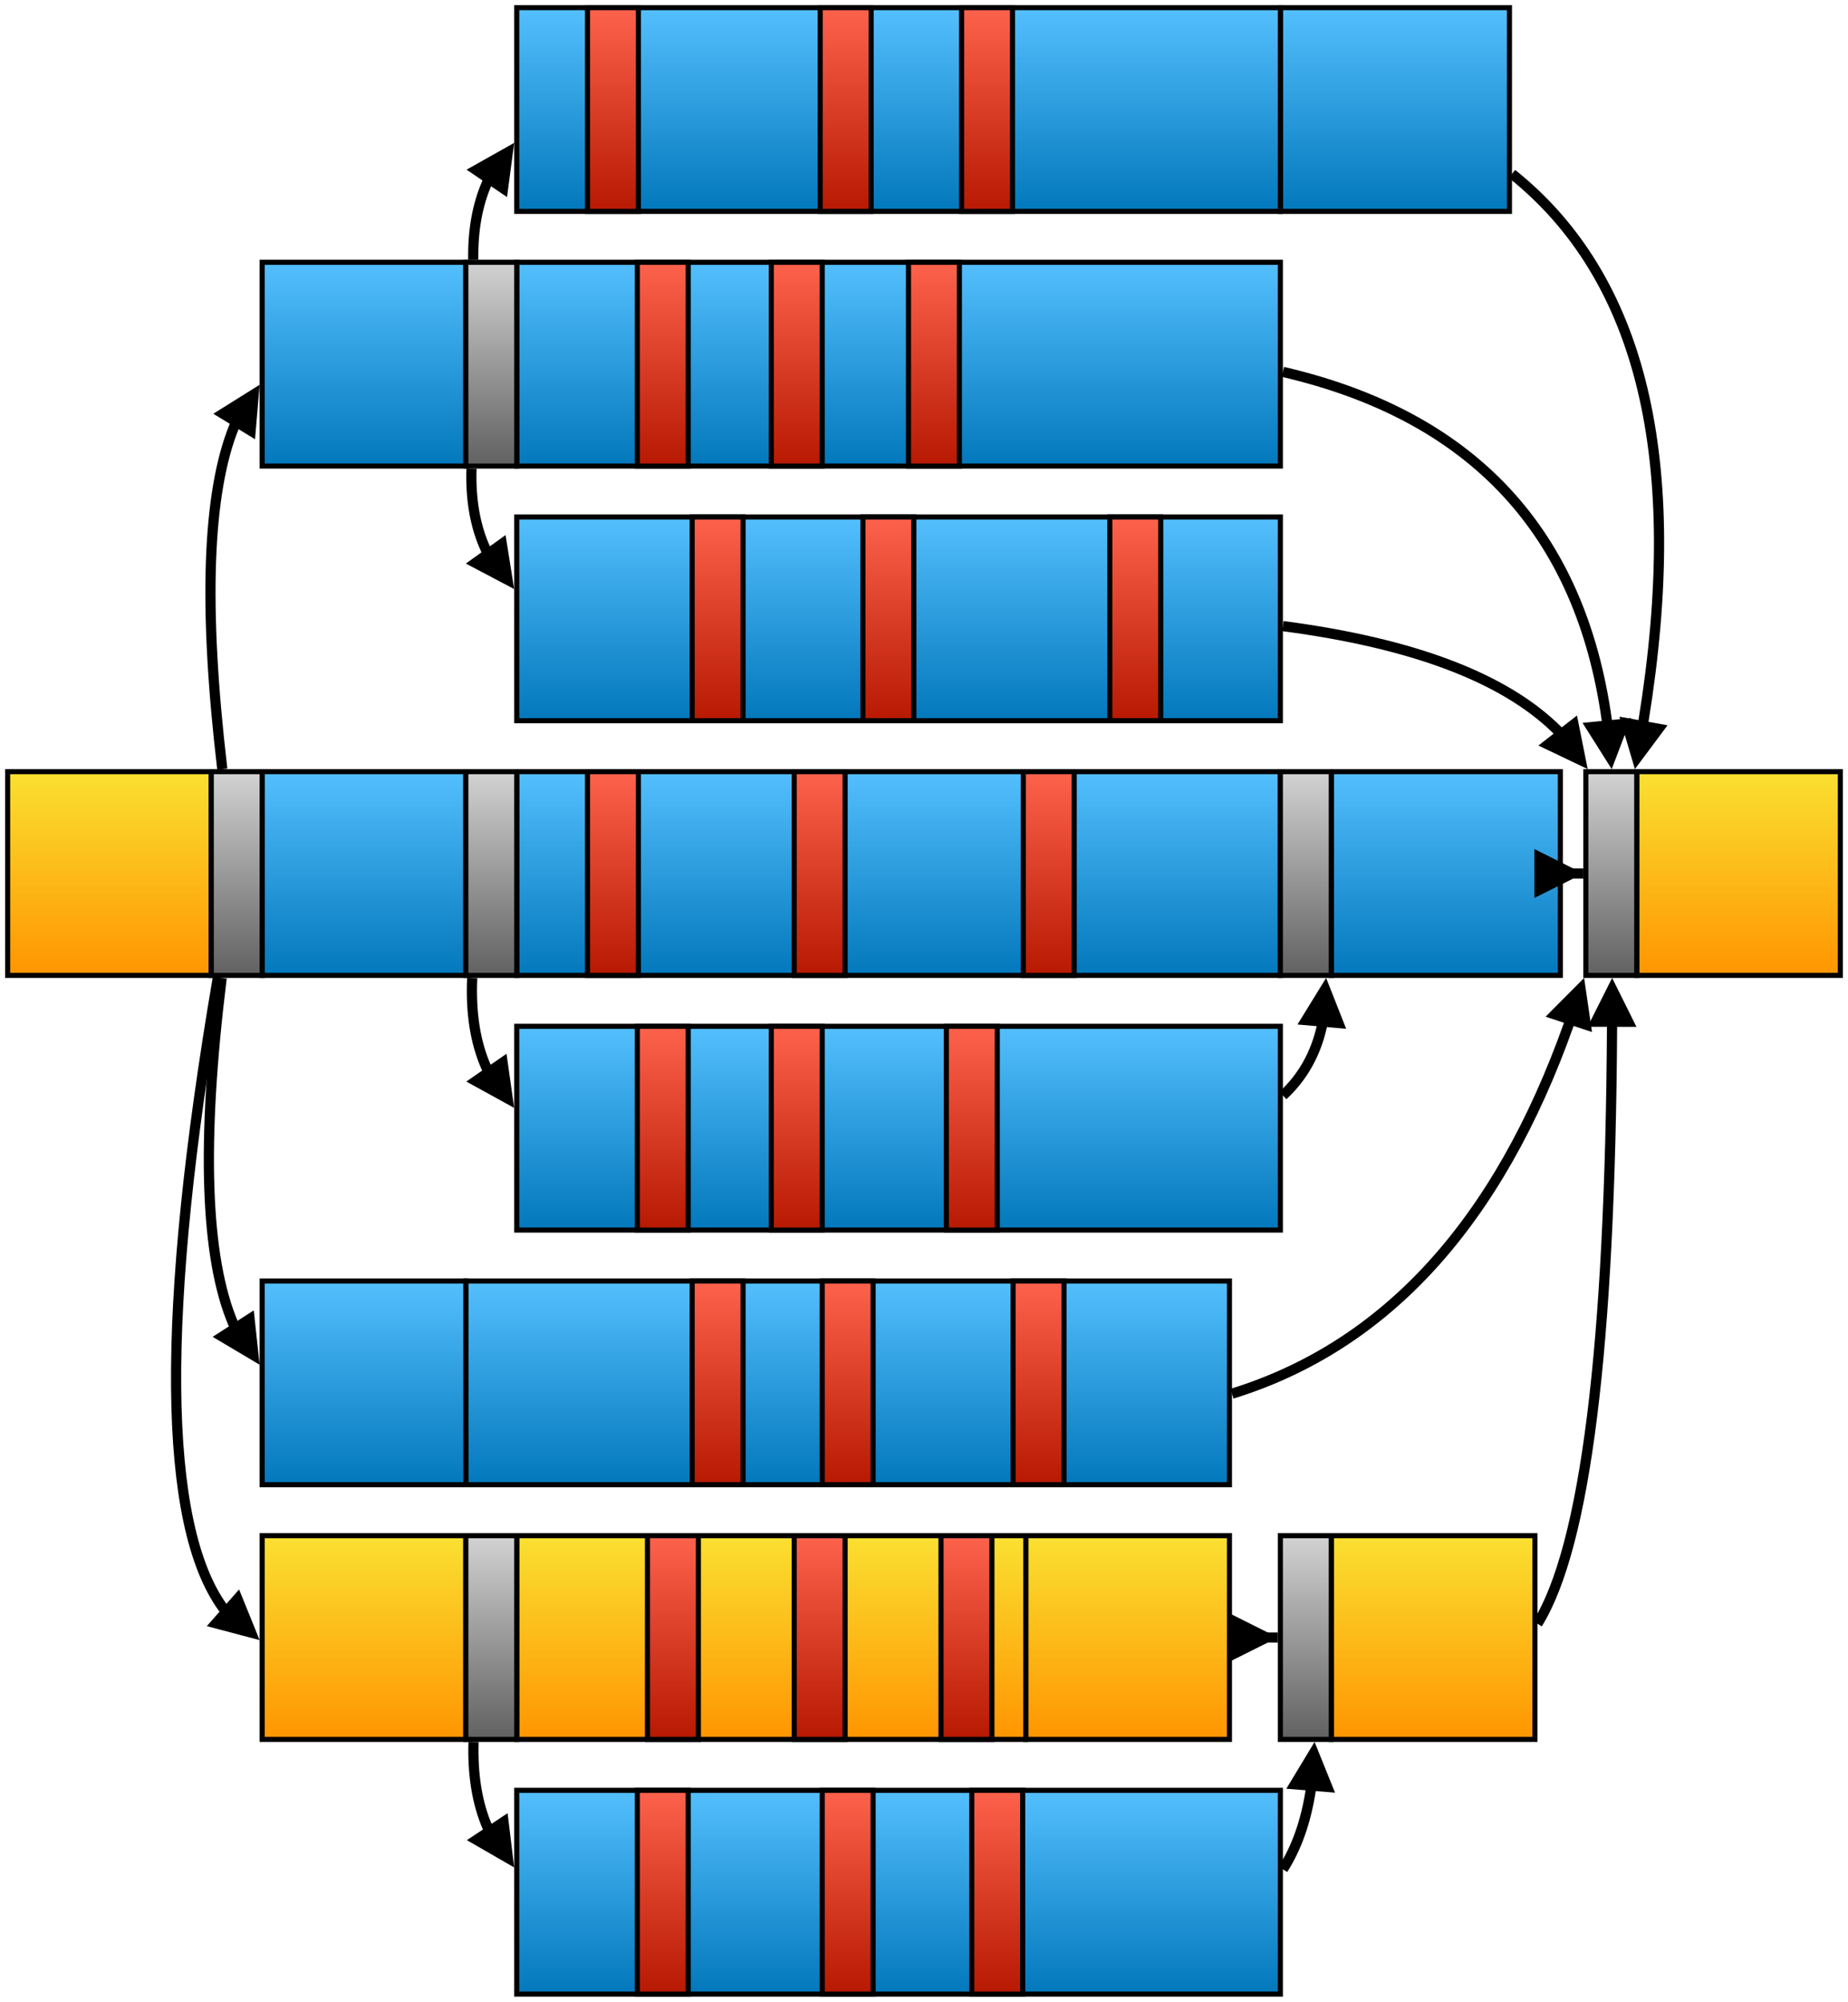 <svg width="100%" height="100%" viewBox="0 0 363 393" version="1.1" xmlns="http://www.w3.org/2000/svg" xmlns:xlink="http://www.w3.org/1999/xlink" xml:space="preserve" xmlns:serif="http://www.serif.com/" style="fill-rule:evenodd;clip-rule:evenodd;">
    <g transform="matrix(1,0,0,1,-98.5,-48.5)">
        <clipPath id="5_clip1">
            <rect x="98.5" y="198.5" width="43" height="43" clip-rule="nonzero"/>
        </clipPath>
        <g clip-path="url(#5_clip1)">
            <g transform="matrix(0.42,0,0,-0.42,99,220)">
                <clipPath id="5_clip2">
                    <rect x="2.381" y="-47.619" width="95.238" height="95.238" clip-rule="nonzero"/>
                </clipPath>
                <g clip-path="url(#5_clip2)">
                    <rect x="-1.19" y="-51.19" width="102.381" height="102.381" style="fill:url(#5_Linear3);"/>
                </g>
            </g>
            <g transform="matrix(1,0,0,-1,100,240)">
                <rect x="0" y="0" width="40" height="40" style="fill:none;stroke:black;stroke-width:1px;"/>
            </g>
        </g>
    </g>
    <g transform="matrix(1,0,0,1,-98.5,-48.5)">
        <clipPath id="5_clip4">
            <rect x="131.087" y="239.332" width="19.862" height="133.068" clip-rule="nonzero"/>
        </clipPath>
        <g clip-path="url(#5_clip4)">
            <g>
                <clipPath id="5_clip5">
                    <rect x="137.525" y="239.377" width="13.683" height="78.77" clip-rule="nonzero"/>
                </clipPath>
                <g clip-path="url(#5_clip5)">
                    <g transform="matrix(1,0,0,-1,139.526,309.208)">
                        <path d="M2.517,68.708C-1.473,36.407 -0.719,13.785 4.78,0.843L5.321,0" style="fill:none;stroke:black;stroke-width:2px;"/>
                    </g>
                    <g transform="matrix(1,0,0,1,0,-145.789)">
                        <path d="M140.27,456.752L149.5,462.23L148.344,451.559L140.27,456.752Z" style="fill-rule:nonzero;"/>
                    </g>
                </g>
            </g>
            <g transform="matrix(1,0,0,-1,133.09,364.824)">
                <path d="M8.191,124.324C-3.058,58.398 -2.721,17.177 9.204,0.661L9.954,0" style="fill:none;stroke:black;stroke-width:2px;"/>
            </g>
            <g transform="matrix(1,0,0,1,0,-36.934)">
                <path d="M139.122,404.7L149.5,407.44L145.465,397.494L139.122,404.7Z" style="fill-rule:nonzero;"/>
            </g>
        </g>
    </g>
    <g transform="matrix(1,0,0,1,-98.5,-48.5)">
        <clipPath id="5_clip6">
            <rect x="137.837" y="122.358" width="13.393" height="78.259" clip-rule="nonzero"/>
        </clipPath>
        <g clip-path="url(#5_clip6)">
            <g transform="matrix(1,0,0,-1,139.839,206.84)">
                <path d="M2.327,7.34C-1.419,39.165 -0.642,61.586 4.658,74.604L5.18,75.459" style="fill:none;stroke:black;stroke-width:2px;"/>
            </g>
            <g transform="matrix(1,0,0,1,0,-509.223)">
                <path d="M148.594,643.959L149.5,633.264L140.401,638.956L148.594,643.959Z" style="fill-rule:nonzero;"/>
            </g>
        </g>
    </g>
    <g transform="matrix(1,0,0,1,-98.5,-48.5)">
        <clipPath id="5_clip7">
            <rect x="358.5" y="348.5" width="43" height="43" clip-rule="nonzero"/>
        </clipPath>
        <g clip-path="url(#5_clip7)">
            <g transform="matrix(0.42,0,0,-0.42,359,370)">
                <clipPath id="5_clip8">
                    <rect x="2.381" y="-47.619" width="95.238" height="95.238" clip-rule="nonzero"/>
                </clipPath>
                <g clip-path="url(#5_clip8)">
                    <rect x="-1.19" y="-51.19" width="102.381" height="102.381" style="fill:url(#5_Linear9);"/>
                </g>
            </g>
            <g transform="matrix(1,0,0,-1,360,390)">
                <rect x="0" y="0" width="40" height="40" style="fill:none;stroke:black;stroke-width:1px;"/>
            </g>
        </g>
    </g>
    <g transform="matrix(1,0,0,1,-98.5,-48.5)">
        <clipPath id="5_clip10">
            <rect x="298.5" y="348.5" width="43" height="43" clip-rule="nonzero"/>
        </clipPath>
        <g clip-path="url(#5_clip10)">
            <g transform="matrix(0.42,0,0,-0.42,299,370)">
                <clipPath id="5_clip11">
                    <rect x="2.381" y="-47.619" width="95.238" height="95.238" clip-rule="nonzero"/>
                </clipPath>
                <g clip-path="url(#5_clip11)">
                    <rect x="-1.19" y="-51.19" width="102.381" height="102.381" style="fill:url(#5_Linear12);"/>
                </g>
            </g>
            <g transform="matrix(1,0,0,-1,300,390)">
                <rect x="0" y="0" width="40" height="40" style="fill:none;stroke:black;stroke-width:1px;"/>
            </g>
        </g>
    </g>
    <g transform="matrix(1,0,0,1,-98.5,-48.5)">
        <clipPath id="5_clip13">
            <rect x="358.5" y="198.5" width="48" height="43" clip-rule="nonzero"/>
        </clipPath>
        <g clip-path="url(#5_clip13)">
            <g transform="matrix(0.47,0,0,-0.42,359,220)">
                <clipPath id="5_clip14">
                    <rect x="2.128" y="-47.619" width="95.745" height="95.238" clip-rule="nonzero"/>
                </clipPath>
                <g clip-path="url(#5_clip14)">
                    <rect x="-1.064" y="-51.19" width="102.128" height="102.381" style="fill:url(#5_Linear15);"/>
                </g>
            </g>
            <g transform="matrix(1,0,0,-1,360,240)">
                <rect x="0" y="0" width="45" height="40" style="fill:none;stroke:black;stroke-width:1px;"/>
            </g>
        </g>
    </g>
    <g transform="matrix(1,0,0,1,-98.5,-48.5)">
        <clipPath id="5_clip16">
            <rect x="348.5" y="48.5" width="48" height="43" clip-rule="nonzero"/>
        </clipPath>
        <g clip-path="url(#5_clip16)">
            <g transform="matrix(0.47,0,0,-0.42,349,70)">
                <clipPath id="5_clip17">
                    <rect x="2.128" y="-47.619" width="95.745" height="95.238" clip-rule="nonzero"/>
                </clipPath>
                <g clip-path="url(#5_clip17)">
                    <rect x="-1.064" y="-51.19" width="102.128" height="102.381" style="fill:url(#5_Linear18);"/>
                </g>
            </g>
            <g transform="matrix(1,0,0,-1,350,90)">
                <rect x="0" y="0" width="45" height="40" style="fill:none;stroke:black;stroke-width:1px;"/>
            </g>
        </g>
    </g>
    <g transform="matrix(1,0,0,1,-98.5,-48.5)">
        <clipPath id="5_clip19">
            <rect x="198.5" y="398.5" width="153" height="43" clip-rule="nonzero"/>
        </clipPath>
        <g clip-path="url(#5_clip19)">
            <g transform="matrix(1.52,0,0,-0.42,199,420)">
                <clipPath id="5_clip20">
                    <rect x="0.658" y="-47.619" width="98.684" height="95.238" clip-rule="nonzero"/>
                </clipPath>
                <g clip-path="url(#5_clip20)">
                    <rect x="-0.329" y="-51.19" width="100.658" height="102.381" style="fill:url(#5_Linear21);"/>
                </g>
            </g>
            <g transform="matrix(1,0,0,-1,200,440)">
                <rect x="0" y="0" width="150" height="40" style="fill:none;stroke:black;stroke-width:1px;"/>
            </g>
        </g>
    </g>
    <g transform="matrix(1,0,0,1,-98.5,-48.5)">
        <clipPath id="5_clip22">
            <rect x="198.5" y="348.5" width="103" height="43" clip-rule="nonzero"/>
        </clipPath>
        <g clip-path="url(#5_clip22)">
            <g transform="matrix(1.02,0,0,-0.42,199,370)">
                <clipPath id="5_clip23">
                    <rect x="0.98" y="-47.619" width="98.039" height="95.238" clip-rule="nonzero"/>
                </clipPath>
                <g clip-path="url(#5_clip23)">
                    <rect x="-0.49" y="-51.19" width="100.98" height="102.381" style="fill:url(#5_Linear24);"/>
                </g>
            </g>
            <g transform="matrix(1,0,0,-1,200,390)">
                <rect x="0" y="0" width="100" height="40" style="fill:none;stroke:black;stroke-width:1px;"/>
            </g>
        </g>
    </g>
    <g transform="matrix(1,0,0,1,-98.5,-48.5)">
        <clipPath id="5_clip25">
            <rect x="188.5" y="298.5" width="153" height="43" clip-rule="nonzero"/>
        </clipPath>
        <g clip-path="url(#5_clip25)">
            <g transform="matrix(1.52,0,0,-0.42,189,320)">
                <clipPath id="5_clip26">
                    <rect x="0.658" y="-47.619" width="98.684" height="95.238" clip-rule="nonzero"/>
                </clipPath>
                <g clip-path="url(#5_clip26)">
                    <rect x="-0.329" y="-51.19" width="100.658" height="102.381" style="fill:url(#5_Linear27);"/>
                </g>
            </g>
            <g transform="matrix(1,0,0,-1,190,340)">
                <rect x="0" y="0" width="150" height="40" style="fill:none;stroke:black;stroke-width:1px;"/>
            </g>
        </g>
    </g>
    <g transform="matrix(1,0,0,1,-98.5,-48.5)">
        <clipPath id="5_clip28">
            <rect x="198.5" y="248.5" width="153" height="43" clip-rule="nonzero"/>
        </clipPath>
        <g clip-path="url(#5_clip28)">
            <g transform="matrix(1.52,0,0,-0.42,199,270)">
                <clipPath id="5_clip29">
                    <rect x="0.658" y="-47.619" width="98.684" height="95.238" clip-rule="nonzero"/>
                </clipPath>
                <g clip-path="url(#5_clip29)">
                    <rect x="-0.329" y="-51.19" width="100.658" height="102.381" style="fill:url(#5_Linear30);"/>
                </g>
            </g>
            <g transform="matrix(1,0,0,-1,200,290)">
                <rect x="0" y="0" width="150" height="40" style="fill:none;stroke:black;stroke-width:1px;"/>
            </g>
        </g>
    </g>
    <g transform="matrix(1,0,0,1,-98.5,-48.5)">
        <clipPath id="5_clip31">
            <rect x="198.5" y="198.5" width="153" height="43" clip-rule="nonzero"/>
        </clipPath>
        <g clip-path="url(#5_clip31)">
            <g transform="matrix(1.52,0,0,-0.42,199,220)">
                <clipPath id="5_clip32">
                    <rect x="0.658" y="-47.619" width="98.684" height="95.238" clip-rule="nonzero"/>
                </clipPath>
                <g clip-path="url(#5_clip32)">
                    <rect x="-0.329" y="-51.19" width="100.658" height="102.381" style="fill:url(#5_Linear33);"/>
                </g>
            </g>
            <g transform="matrix(1,0,0,-1,200,240)">
                <rect x="0" y="0" width="150" height="40" style="fill:none;stroke:black;stroke-width:1px;"/>
            </g>
        </g>
    </g>
    <g transform="matrix(1,0,0,1,-98.5,-48.5)">
        <clipPath id="5_clip34">
            <rect x="198.5" y="148.5" width="153" height="43" clip-rule="nonzero"/>
        </clipPath>
        <g clip-path="url(#5_clip34)">
            <g transform="matrix(1.52,0,0,-0.42,199,170)">
                <clipPath id="5_clip35">
                    <rect x="0.658" y="-47.619" width="98.684" height="95.238" clip-rule="nonzero"/>
                </clipPath>
                <g clip-path="url(#5_clip35)">
                    <rect x="-0.329" y="-51.19" width="100.658" height="102.381" style="fill:url(#5_Linear36);"/>
                </g>
            </g>
            <g transform="matrix(1,0,0,-1,200,190)">
                <rect x="0" y="0" width="150" height="40" style="fill:none;stroke:black;stroke-width:1px;"/>
            </g>
        </g>
    </g>
    <g transform="matrix(1,0,0,1,-98.5,-48.5)">
        <clipPath id="5_clip37">
            <rect x="198.5" y="98.5" width="153" height="43" clip-rule="nonzero"/>
        </clipPath>
        <g clip-path="url(#5_clip37)">
            <g transform="matrix(1.52,0,0,-0.42,199,120)">
                <clipPath id="5_clip38">
                    <rect x="0.658" y="-47.619" width="98.684" height="95.238" clip-rule="nonzero"/>
                </clipPath>
                <g clip-path="url(#5_clip38)">
                    <rect x="-0.329" y="-51.19" width="100.658" height="102.381" style="fill:url(#5_Linear39);"/>
                </g>
            </g>
            <g transform="matrix(1,0,0,-1,200,140)">
                <rect x="0" y="0" width="150" height="40" style="fill:none;stroke:black;stroke-width:1px;"/>
            </g>
        </g>
    </g>
    <g transform="matrix(1,0,0,1,-98.5,-48.5)">
        <clipPath id="5_clip40">
            <rect x="198.5" y="48.5" width="153" height="43" clip-rule="nonzero"/>
        </clipPath>
        <g clip-path="url(#5_clip40)">
            <g transform="matrix(1.52,0,0,-0.42,199,70)">
                <clipPath id="5_clip41">
                    <rect x="0.658" y="-47.619" width="98.684" height="95.238" clip-rule="nonzero"/>
                </clipPath>
                <g clip-path="url(#5_clip41)">
                    <rect x="-0.329" y="-51.19" width="100.658" height="102.381" style="fill:url(#5_Linear42);"/>
                </g>
            </g>
            <g transform="matrix(1,0,0,-1,200,90)">
                <rect x="0" y="0" width="150" height="40" style="fill:none;stroke:black;stroke-width:1px;"/>
            </g>
        </g>
    </g>
    <g transform="matrix(1,0,0,1,-98.5,-48.5)">
        <clipPath id="5_clip43">
            <rect x="148.5" y="348.5" width="43" height="43" clip-rule="nonzero"/>
        </clipPath>
        <g clip-path="url(#5_clip43)">
            <g transform="matrix(0.42,0,0,-0.42,149,370)">
                <clipPath id="5_clip44">
                    <rect x="2.381" y="-47.619" width="95.238" height="95.238" clip-rule="nonzero"/>
                </clipPath>
                <g clip-path="url(#5_clip44)">
                    <rect x="-1.19" y="-51.19" width="102.381" height="102.381" style="fill:url(#5_Linear45);"/>
                </g>
            </g>
            <g transform="matrix(1,0,0,-1,150,390)">
                <rect x="0" y="0" width="40" height="40" style="fill:none;stroke:black;stroke-width:1px;"/>
            </g>
        </g>
    </g>
    <g transform="matrix(1,0,0,1,-98.5,-48.5)">
        <clipPath id="5_clip46">
            <rect x="148.5" y="298.5" width="43" height="43" clip-rule="nonzero"/>
        </clipPath>
        <g clip-path="url(#5_clip46)">
            <g transform="matrix(0.42,0,0,-0.42,149,320)">
                <clipPath id="5_clip47">
                    <rect x="2.381" y="-47.619" width="95.238" height="95.238" clip-rule="nonzero"/>
                </clipPath>
                <g clip-path="url(#5_clip47)">
                    <rect x="-1.19" y="-51.19" width="102.381" height="102.381" style="fill:url(#5_Linear48);"/>
                </g>
            </g>
            <g transform="matrix(1,0,0,-1,150,340)">
                <rect x="0" y="0" width="40" height="40" style="fill:none;stroke:black;stroke-width:1px;"/>
            </g>
        </g>
    </g>
    <g transform="matrix(1,0,0,1,-98.5,-48.5)">
        <clipPath id="5_clip49">
            <rect x="148.5" y="198.5" width="43" height="43" clip-rule="nonzero"/>
        </clipPath>
        <g clip-path="url(#5_clip49)">
            <g transform="matrix(0.42,0,0,-0.42,149,220)">
                <clipPath id="5_clip50">
                    <rect x="2.381" y="-47.619" width="95.238" height="95.238" clip-rule="nonzero"/>
                </clipPath>
                <g clip-path="url(#5_clip50)">
                    <rect x="-1.19" y="-51.19" width="102.381" height="102.381" style="fill:url(#5_Linear51);"/>
                </g>
            </g>
            <g transform="matrix(1,0,0,-1,150,240)">
                <rect x="0" y="0" width="40" height="40" style="fill:none;stroke:black;stroke-width:1px;"/>
            </g>
        </g>
    </g>
    <g transform="matrix(1,0,0,1,-98.5,-48.5)">
        <clipPath id="5_clip52">
            <rect x="148.5" y="98.5" width="43" height="43" clip-rule="nonzero"/>
        </clipPath>
        <g clip-path="url(#5_clip52)">
            <g transform="matrix(0.42,0,0,-0.42,149,120)">
                <clipPath id="5_clip53">
                    <rect x="2.381" y="-47.619" width="95.238" height="95.238" clip-rule="nonzero"/>
                </clipPath>
                <g clip-path="url(#5_clip53)">
                    <rect x="-1.19" y="-51.19" width="102.381" height="102.381" style="fill:url(#5_Linear54);"/>
                </g>
            </g>
            <g transform="matrix(1,0,0,-1,150,140)">
                <rect x="0" y="0" width="40" height="40" style="fill:none;stroke:black;stroke-width:1px;"/>
            </g>
        </g>
    </g>
    <g transform="matrix(1,0,0,1,-98.5,-48.5)">
        <clipPath id="5_clip55">
            <rect x="418.5" y="198.5" width="43" height="43" clip-rule="nonzero"/>
        </clipPath>
        <g clip-path="url(#5_clip55)">
            <g transform="matrix(0.42,0,0,-0.42,419,220)">
                <clipPath id="5_clip56">
                    <rect x="2.381" y="-47.619" width="95.238" height="95.238" clip-rule="nonzero"/>
                </clipPath>
                <g clip-path="url(#5_clip56)">
                    <rect x="-1.19" y="-51.19" width="102.381" height="102.381" style="fill:url(#5_Linear57);"/>
                </g>
            </g>
            <g transform="matrix(1,0,0,-1,420,240)">
                <rect x="0" y="0" width="40" height="40" style="fill:none;stroke:black;stroke-width:1px;"/>
            </g>
        </g>
    </g>
    <g transform="matrix(1,0,0,1,-98.5,-48.5)">
        <clipPath id="5_clip58">
            <rect x="189.144" y="74.848" width="12.065" height="25.668" clip-rule="nonzero"/>
        </clipPath>
        <g clip-path="url(#5_clip58)">
            <g transform="matrix(1,0,0,-1,191.456,106.623)">
                <path d="M0.006,7.123C-0.084,12.844 0.801,17.842 2.663,22.118L3.224,22.947" style="fill:none;stroke:black;stroke-width:2px;"/>
            </g>
            <g transform="matrix(1,0,0,1,0,-604.254)">
                <path d="M198.095,691.447L199.499,680.806L190.144,686.068L198.095,691.447Z" style="fill-rule:nonzero;"/>
            </g>
        </g>
    </g>
    <g transform="matrix(1,0,0,1,-98.5,-48.5)">
        <clipPath id="5_clip59">
            <rect x="189.004" y="139.468" width="12.183" height="26.408" clip-rule="nonzero"/>
        </clipPath>
        <g clip-path="url(#5_clip59)">
            <g transform="matrix(1,0,0,-1,191.087,157.161)">
                <path d="M0.026,16.661C-0.171,10.557 0.759,5.275 2.817,0.814L3.401,0" style="fill:none;stroke:black;stroke-width:2px;"/>
            </g>
            <g transform="matrix(1,0,0,1,0,-450.299)">
                <path d="M190.004,609.444L199.499,614.449L197.806,603.85L190.004,609.444Z" style="fill-rule:nonzero;"/>
            </g>
        </g>
    </g>
    <g transform="matrix(1,0,0,1,-98.5,-48.5)">
        <clipPath id="5_clip60">
            <rect x="189.201" y="389.469" width="12.015" height="27.368" clip-rule="nonzero"/>
        </clipPath>
        <g clip-path="url(#5_clip60)">
            <g transform="matrix(1,0,0,-1,191.49,407.966)">
                <path d="M0.027,17.466C-0.172,11.045 0.724,5.501 2.715,0.836L3.267,0" style="fill:none;stroke:black;stroke-width:2px;"/>
            </g>
            <g transform="matrix(1,0,0,1,0,51.625)">
                <path d="M190.201,358.154L199.499,363.515L198.21,352.86L190.201,358.154Z" style="fill-rule:nonzero;"/>
            </g>
        </g>
    </g>
    <g transform="matrix(1,0,0,1,-98.5,-48.5)">
        <clipPath id="5_clip61">
            <rect x="348.821" y="239.471" width="15.105" height="25.846" clip-rule="nonzero"/>
        </clipPath>
        <g clip-path="url(#5_clip61)">
            <g transform="matrix(1,0,0,-1,350.501,272.15)">
                <path d="M0,8.567C3.864,12.15 6.412,16.657 7.643,22.087L7.731,23.084" style="fill:none;stroke:black;stroke-width:2px;"/>
            </g>
            <g transform="matrix(1,0,0,1,0,-277.015)">
                <path d="M362.925,527.5L358.989,517.515L353.363,526.655L362.925,527.5Z" style="fill-rule:nonzero;"/>
            </g>
        </g>
    </g>
    <g transform="matrix(1,0,0,1,-98.5,-48.5)">
        <clipPath id="5_clip62">
            <rect x="189.093" y="239.454" width="12.106" height="28.274" clip-rule="nonzero"/>
        </clipPath>
        <g clip-path="url(#5_clip62)">
            <g transform="matrix(1,0,0,-1,191.196,258.939)">
                <path d="M0.06,18.439C-0.256,11.571 0.672,5.699 2.845,0.824L3.415,0" style="fill:none;stroke:black;stroke-width:2px;"/>
            </g>
            <g transform="matrix(1,0,0,1,0,-246.597)">
                <path d="M190.093,507.442L199.499,512.612L197.992,501.985L190.093,507.442Z" style="fill-rule:nonzero;"/>
            </g>
        </g>
    </g>
    <g transform="matrix(1,0,0,1,-98.5,-48.5)">
        <clipPath id="5_clip63">
            <rect x="338.9" y="364.2" width="11.6" height="11.6" clip-rule="nonzero"/>
        </clipPath>
        <g clip-path="url(#5_clip63)">
            <g transform="matrix(1,0,0,-1,340.5,370)">
                <path d="M0,0C3,0 6,0 9,0L0.4,0" style="fill:none;stroke:black;stroke-width:2px;"/>
            </g>
            <g transform="matrix(1,0,0,1,0,-28)">
                <path d="M339.9,402.8L349.5,398L339.9,393.2L339.9,402.8Z" style="fill-rule:nonzero;"/>
            </g>
        </g>
    </g>
    <g transform="matrix(1,0,0,1,-98.5,-48.5)">
        <clipPath id="5_clip64">
            <rect x="349.275" y="119.541" width="70.634" height="81.022" clip-rule="nonzero"/>
        </clipPath>
        <g clip-path="url(#5_clip64)">
            <g>
                <clipPath id="5_clip65">
                    <rect x="349.371" y="169.433" width="62.865" height="31.569" clip-rule="nonzero"/>
                </clipPath>
                <g clip-path="url(#5_clip65)">
                    <g transform="matrix(1,0,0,-1,350.501,192.712)">
                        <path d="M0,21.288C25.614,17.929 43.605,11.097 53.974,0.79L54.589,0" style="fill:none;stroke:black;stroke-width:2px;"/>
                    </g>
                    <g transform="matrix(1,0,0,1,0,-379.524)">
                        <path d="M400.687,574.395L410.371,579.024L408.264,568.5L400.687,574.395Z" style="fill-rule:nonzero;"/>
                    </g>
                </g>
            </g>
            <g transform="matrix(1,0,0,-1,350.501,190.942)">
                <path d="M0,69.428C37.276,60.77 58.486,37.959 63.631,0.995L63.731,0" style="fill:none;stroke:black;stroke-width:2px;"/>
            </g>
            <g transform="matrix(1,0,0,1,0,-379.029)">
                <path d="M409.356,569.453L415.085,578.529L418.909,568.5L409.356,569.453Z" style="fill-rule:nonzero;"/>
            </g>
        </g>
    </g>
    <g transform="matrix(1,0,0,1,-98.5,-48.5)">
        <clipPath id="5_clip66">
            <rect x="393.876" y="80.861" width="33.177" height="119.83" clip-rule="nonzero"/>
        </clipPath>
        <g clip-path="url(#5_clip66)">
            <g transform="matrix(1,0,0,-1,395.5,191.034)">
                <path d="M0,108.392C25.521,88.016 34.131,52.214 25.828,0.985L25.652,0" style="fill:none;stroke:black;stroke-width:2px;"/>
            </g>
            <g transform="matrix(1,0,0,1,0,-379.295)">
                <path d="M416.603,568.5L419.638,578.795L426.053,570.189L416.603,568.5Z" style="fill-rule:nonzero;"/>
            </g>
        </g>
    </g>
    <g transform="matrix(1,0,0,1,-98.5,-48.5)">
        <clipPath id="5_clip67">
            <rect x="398.651" y="239.498" width="22.299" height="129.312" clip-rule="nonzero"/>
        </clipPath>
        <g clip-path="url(#5_clip67)">
            <g transform="matrix(1,0,0,-1,400.501,375.883)">
                <path d="M0,8.6C9.415,23.788 14.298,62.85 14.65,125.783L14.651,126.783" style="fill:none;stroke:black;stroke-width:2px;"/>
            </g>
            <g transform="matrix(1,0,0,1,0,-277.391)">
                <path d="M419.95,527.5L415.169,517.891L410.35,527.481L419.95,527.5Z" style="fill-rule:nonzero;"/>
            </g>
        </g>
    </g>
    <g transform="matrix(1,0,0,1,-98.5,-48.5)">
        <clipPath id="5_clip68">
            <rect x="348.658" y="389.486" width="13.08" height="27.552" clip-rule="nonzero"/>
        </clipPath>
        <g clip-path="url(#5_clip68)">
            <g transform="matrix(1,0,0,-1,350.5,424.071)">
                <path d="M0,8.573C2.687,12.771 4.505,17.914 5.453,24.001L5.533,24.998" style="fill:none;stroke:black;stroke-width:2px;"/>
            </g>
            <g transform="matrix(1,0,0,1,0,22.953)">
                <path d="M360.738,377.5L356.72,367.547L351.169,376.733L360.738,377.5Z" style="fill-rule:nonzero;"/>
            </g>
        </g>
    </g>
    <g transform="matrix(1,0,0,1,-98.5,-48.5)">
        <clipPath id="5_clip69">
            <rect x="138.5" y="198.5" width="13" height="43" clip-rule="nonzero"/>
        </clipPath>
        <g clip-path="url(#5_clip69)">
            <g transform="matrix(0.12,0,0,-0.42,139,220)">
                <clipPath id="5_clip70">
                    <rect x="8.333" y="-47.619" width="83.333" height="95.238" clip-rule="nonzero"/>
                </clipPath>
                <g clip-path="url(#5_clip70)">
                    <rect x="-4.167" y="-51.19" width="108.333" height="102.381" style="fill:url(#5_Linear71);"/>
                </g>
            </g>
            <g transform="matrix(1,0,0,-1,140,240)">
                <rect x="0" y="0" width="10" height="40" style="fill:none;stroke:black;stroke-width:1px;"/>
            </g>
        </g>
    </g>
    <g transform="matrix(1,0,0,1,-98.5,-48.5)">
        <clipPath id="5_clip72">
            <rect x="408.5" y="198.5" width="13" height="43" clip-rule="nonzero"/>
        </clipPath>
        <g clip-path="url(#5_clip72)">
            <g transform="matrix(0.12,0,0,-0.42,409,220)">
                <clipPath id="5_clip73">
                    <rect x="8.333" y="-47.619" width="83.333" height="95.238" clip-rule="nonzero"/>
                </clipPath>
                <g clip-path="url(#5_clip73)">
                    <rect x="-4.167" y="-51.19" width="108.333" height="102.381" style="fill:url(#5_Linear74);"/>
                </g>
            </g>
            <g transform="matrix(1,0,0,-1,410,240)">
                <rect x="0" y="0" width="10" height="40" style="fill:none;stroke:black;stroke-width:1px;"/>
            </g>
        </g>
    </g>
    <g transform="matrix(1,0,0,1,-98.5,-48.5)">
        <clipPath id="5_clip75">
            <rect x="348.5" y="348.5" width="13" height="43" clip-rule="nonzero"/>
        </clipPath>
        <g clip-path="url(#5_clip75)">
            <g transform="matrix(0.12,0,0,-0.42,349,370)">
                <clipPath id="5_clip76">
                    <rect x="8.333" y="-47.619" width="83.333" height="95.238" clip-rule="nonzero"/>
                </clipPath>
                <g clip-path="url(#5_clip76)">
                    <rect x="-4.167" y="-51.19" width="108.333" height="102.381" style="fill:url(#5_Linear77);"/>
                </g>
            </g>
            <g transform="matrix(1,0,0,-1,350,390)">
                <rect x="0" y="0" width="10" height="40" style="fill:none;stroke:black;stroke-width:1px;"/>
            </g>
        </g>
    </g>
    <g transform="matrix(1,0,0,1,-98.5,-48.5)">
        <clipPath id="5_clip78">
            <rect x="188.5" y="348.5" width="13" height="43" clip-rule="nonzero"/>
        </clipPath>
        <g clip-path="url(#5_clip78)">
            <g transform="matrix(0.12,0,0,-0.42,189,370)">
                <clipPath id="5_clip79">
                    <rect x="8.333" y="-47.619" width="83.333" height="95.238" clip-rule="nonzero"/>
                </clipPath>
                <g clip-path="url(#5_clip79)">
                    <rect x="-4.167" y="-51.19" width="108.333" height="102.381" style="fill:url(#5_Linear80);"/>
                </g>
            </g>
            <g transform="matrix(1,0,0,-1,190,390)">
                <rect x="0" y="0" width="10" height="40" style="fill:none;stroke:black;stroke-width:1px;"/>
            </g>
        </g>
    </g>
    <g transform="matrix(1,0,0,1,-98.5,-48.5)">
        <clipPath id="5_clip81">
            <rect x="348.5" y="198.5" width="13" height="43" clip-rule="nonzero"/>
        </clipPath>
        <g clip-path="url(#5_clip81)">
            <g transform="matrix(0.12,0,0,-0.42,349,220)">
                <clipPath id="5_clip82">
                    <rect x="8.333" y="-47.619" width="83.333" height="95.238" clip-rule="nonzero"/>
                </clipPath>
                <g clip-path="url(#5_clip82)">
                    <rect x="-4.167" y="-51.19" width="108.333" height="102.381" style="fill:url(#5_Linear83);"/>
                </g>
            </g>
            <g transform="matrix(1,0,0,-1,350,240)">
                <rect x="0" y="0" width="10" height="40" style="fill:none;stroke:black;stroke-width:1px;"/>
            </g>
        </g>
    </g>
    <g transform="matrix(1,0,0,1,-98.5,-48.5)">
        <clipPath id="5_clip84">
            <rect x="188.5" y="198.5" width="13" height="43" clip-rule="nonzero"/>
        </clipPath>
        <g clip-path="url(#5_clip84)">
            <g transform="matrix(0.12,0,0,-0.42,189,220)">
                <clipPath id="5_clip85">
                    <rect x="8.333" y="-47.619" width="83.333" height="95.238" clip-rule="nonzero"/>
                </clipPath>
                <g clip-path="url(#5_clip85)">
                    <rect x="-4.167" y="-51.19" width="108.333" height="102.381" style="fill:url(#5_Linear86);"/>
                </g>
            </g>
            <g transform="matrix(1,0,0,-1,190,240)">
                <rect x="0" y="0" width="10" height="40" style="fill:none;stroke:black;stroke-width:1px;"/>
            </g>
        </g>
    </g>
    <g transform="matrix(1,0,0,1,-98.5,-48.5)">
        <clipPath id="5_clip87">
            <rect x="188.5" y="98.5" width="13" height="43" clip-rule="nonzero"/>
        </clipPath>
        <g clip-path="url(#5_clip87)">
            <g transform="matrix(0.12,0,0,-0.42,189,120)">
                <clipPath id="5_clip88">
                    <rect x="8.333" y="-47.619" width="83.333" height="95.238" clip-rule="nonzero"/>
                </clipPath>
                <g clip-path="url(#5_clip88)">
                    <rect x="-4.167" y="-51.19" width="108.333" height="102.381" style="fill:url(#5_Linear89);"/>
                </g>
            </g>
            <g transform="matrix(1,0,0,-1,190,140)">
                <rect x="0" y="0" width="10" height="40" style="fill:none;stroke:black;stroke-width:1px;"/>
            </g>
        </g>
    </g>
    <g transform="matrix(1,0,0,1,-98.5,-48.5)">
        <clipPath id="5_clip90">
            <rect x="287.889" y="398.5" width="13" height="43" clip-rule="nonzero"/>
        </clipPath>
        <g clip-path="url(#5_clip90)">
            <g transform="matrix(0.12,0,0,-0.42,288.389,420)">
                <clipPath id="5_clip91">
                    <rect x="8.333" y="-47.619" width="83.333" height="95.238" clip-rule="nonzero"/>
                </clipPath>
                <g clip-path="url(#5_clip91)">
                    <rect x="-4.167" y="-51.19" width="108.333" height="102.381" style="fill:url(#5_Linear92);"/>
                </g>
            </g>
            <g transform="matrix(1,0,0,-1,289.389,440)">
                <rect x="0" y="0" width="10" height="40" style="fill:none;stroke:black;stroke-width:1px;"/>
            </g>
        </g>
    </g>
    <g transform="matrix(1,0,0,1,-98.5,-48.5)">
        <clipPath id="5_clip93">
            <rect x="285.889" y="48.5" width="13" height="43" clip-rule="nonzero"/>
        </clipPath>
        <g clip-path="url(#5_clip93)">
            <g transform="matrix(0.12,0,0,-0.42,286.389,70)">
                <clipPath id="5_clip94">
                    <rect x="8.333" y="-47.619" width="83.333" height="95.238" clip-rule="nonzero"/>
                </clipPath>
                <g clip-path="url(#5_clip94)">
                    <rect x="-4.167" y="-51.19" width="108.333" height="102.381" style="fill:url(#5_Linear95);"/>
                </g>
            </g>
            <g transform="matrix(1,0,0,-1,287.389,90)">
                <rect x="0" y="0" width="10" height="40" style="fill:none;stroke:black;stroke-width:1px;"/>
            </g>
        </g>
    </g>
    <g transform="matrix(1,0,0,1,-98.5,-48.5)">
        <clipPath id="5_clip96">
            <rect x="258.116" y="48.5" width="13" height="43" clip-rule="nonzero"/>
        </clipPath>
        <g clip-path="url(#5_clip96)">
            <g transform="matrix(0.12,0,0,-0.42,258.616,70)">
                <clipPath id="5_clip97">
                    <rect x="8.333" y="-47.619" width="83.333" height="95.238" clip-rule="nonzero"/>
                </clipPath>
                <g clip-path="url(#5_clip97)">
                    <rect x="-4.167" y="-51.19" width="108.333" height="102.381" style="fill:url(#5_Linear98);"/>
                </g>
            </g>
            <g transform="matrix(1,0,0,-1,259.616,90)">
                <rect x="0" y="0" width="10" height="40" style="fill:none;stroke:black;stroke-width:1px;"/>
            </g>
        </g>
    </g>
    <g transform="matrix(1,0,0,1,-98.5,-48.5)">
        <clipPath id="5_clip99">
            <rect x="212.401" y="48.5" width="13" height="43" clip-rule="nonzero"/>
        </clipPath>
        <g clip-path="url(#5_clip99)">
            <g transform="matrix(0.12,0,0,-0.42,212.901,70)">
                <clipPath id="5_clip100">
                    <rect x="8.333" y="-47.619" width="83.333" height="95.238" clip-rule="nonzero"/>
                </clipPath>
                <g clip-path="url(#5_clip100)">
                    <rect x="-4.167" y="-51.19" width="108.333" height="102.381" style="fill:url(#5_Linear101);"/>
                </g>
            </g>
            <g transform="matrix(1,0,0,-1,213.901,90)">
                <rect x="0" y="0" width="10" height="40" style="fill:none;stroke:black;stroke-width:1px;"/>
            </g>
        </g>
    </g>
    <g transform="matrix(1,0,0,1,-98.5,-48.5)">
        <clipPath id="5_clip102">
            <rect x="222.183" y="248.5" width="13" height="43" clip-rule="nonzero"/>
        </clipPath>
        <g clip-path="url(#5_clip102)">
            <g transform="matrix(0.12,0,0,-0.42,222.683,270)">
                <clipPath id="5_clip103">
                    <rect x="8.333" y="-47.619" width="83.333" height="95.238" clip-rule="nonzero"/>
                </clipPath>
                <g clip-path="url(#5_clip103)">
                    <rect x="-4.167" y="-51.19" width="108.333" height="102.381" style="fill:url(#5_Linear104);"/>
                </g>
            </g>
            <g transform="matrix(1,0,0,-1,223.683,290)">
                <rect x="0" y="0" width="10" height="40" style="fill:none;stroke:black;stroke-width:1px;"/>
            </g>
        </g>
    </g>
    <g transform="matrix(1,0,0,1,-98.5,-48.5)">
        <clipPath id="5_clip105">
            <rect x="298" y="198.5" width="13" height="43" clip-rule="nonzero"/>
        </clipPath>
        <g clip-path="url(#5_clip105)">
            <g transform="matrix(0.12,0,0,-0.42,298.5,220)">
                <clipPath id="5_clip106">
                    <rect x="8.333" y="-47.619" width="83.333" height="95.238" clip-rule="nonzero"/>
                </clipPath>
                <g clip-path="url(#5_clip106)">
                    <rect x="-4.167" y="-51.19" width="108.333" height="102.381" style="fill:url(#5_Linear107);"/>
                </g>
            </g>
            <g transform="matrix(1,0,0,-1,299.5,240)">
                <rect x="0" y="0" width="10" height="40" style="fill:none;stroke:black;stroke-width:1px;"/>
            </g>
        </g>
    </g>
    <g transform="matrix(1,0,0,1,-98.5,-48.5)">
        <clipPath id="5_clip108">
            <rect x="253" y="198.5" width="13" height="43" clip-rule="nonzero"/>
        </clipPath>
        <g clip-path="url(#5_clip108)">
            <g transform="matrix(0.12,0,0,-0.42,253.5,220)">
                <clipPath id="5_clip109">
                    <rect x="8.333" y="-47.619" width="83.333" height="95.238" clip-rule="nonzero"/>
                </clipPath>
                <g clip-path="url(#5_clip109)">
                    <rect x="-4.167" y="-51.19" width="108.333" height="102.381" style="fill:url(#5_Linear110);"/>
                </g>
            </g>
            <g transform="matrix(1,0,0,-1,254.5,240)">
                <rect x="0" y="0" width="10" height="40" style="fill:none;stroke:black;stroke-width:1px;"/>
            </g>
        </g>
    </g>
    <g transform="matrix(1,0,0,1,-98.5,-48.5)">
        <clipPath id="5_clip111">
            <rect x="212.401" y="198.5" width="13" height="43" clip-rule="nonzero"/>
        </clipPath>
        <g clip-path="url(#5_clip111)">
            <g transform="matrix(0.12,0,0,-0.42,212.901,220)">
                <clipPath id="5_clip112">
                    <rect x="8.333" y="-47.619" width="83.333" height="95.238" clip-rule="nonzero"/>
                </clipPath>
                <g clip-path="url(#5_clip112)">
                    <rect x="-4.167" y="-51.19" width="108.333" height="102.381" style="fill:url(#5_Linear113);"/>
                </g>
            </g>
            <g transform="matrix(1,0,0,-1,213.901,240)">
                <rect x="0" y="0" width="10" height="40" style="fill:none;stroke:black;stroke-width:1px;"/>
            </g>
        </g>
    </g>
    <g transform="matrix(1,0,0,1,-98.5,-48.5)">
        <clipPath id="5_clip114">
            <rect x="275.451" y="98.5" width="13" height="43" clip-rule="nonzero"/>
        </clipPath>
        <g clip-path="url(#5_clip114)">
            <g transform="matrix(0.12,0,0,-0.42,275.951,120)">
                <clipPath id="5_clip115">
                    <rect x="8.333" y="-47.619" width="83.333" height="95.238" clip-rule="nonzero"/>
                </clipPath>
                <g clip-path="url(#5_clip115)">
                    <rect x="-4.167" y="-51.19" width="108.333" height="102.381" style="fill:url(#5_Linear116);"/>
                </g>
            </g>
            <g transform="matrix(1,0,0,-1,276.951,140)">
                <rect x="0" y="0" width="10" height="40" style="fill:none;stroke:black;stroke-width:1px;"/>
            </g>
        </g>
    </g>
    <g transform="matrix(1,0,0,1,-98.5,-48.5)">
        <clipPath id="5_clip117">
            <rect x="248.5" y="98.5" width="13" height="43" clip-rule="nonzero"/>
        </clipPath>
        <g clip-path="url(#5_clip117)">
            <g transform="matrix(0.12,0,0,-0.42,249,120)">
                <clipPath id="5_clip118">
                    <rect x="8.333" y="-47.619" width="83.333" height="95.238" clip-rule="nonzero"/>
                </clipPath>
                <g clip-path="url(#5_clip118)">
                    <rect x="-4.167" y="-51.19" width="108.333" height="102.381" style="fill:url(#5_Linear119);"/>
                </g>
            </g>
            <g transform="matrix(1,0,0,-1,250,140)">
                <rect x="0" y="0" width="10" height="40" style="fill:none;stroke:black;stroke-width:1px;"/>
            </g>
        </g>
    </g>
    <g transform="matrix(1,0,0,1,-98.5,-48.5)">
        <clipPath id="5_clip120">
            <rect x="222.183" y="98.5" width="13" height="43" clip-rule="nonzero"/>
        </clipPath>
        <g clip-path="url(#5_clip120)">
            <g transform="matrix(0.12,0,0,-0.42,222.683,120)">
                <clipPath id="5_clip121">
                    <rect x="8.333" y="-47.619" width="83.333" height="95.238" clip-rule="nonzero"/>
                </clipPath>
                <g clip-path="url(#5_clip121)">
                    <rect x="-4.167" y="-51.19" width="108.333" height="102.381" style="fill:url(#5_Linear122);"/>
                </g>
            </g>
            <g transform="matrix(1,0,0,-1,223.683,140)">
                <rect x="0" y="0" width="10" height="40" style="fill:none;stroke:black;stroke-width:1px;"/>
            </g>
        </g>
    </g>
    <g transform="matrix(1,0,0,1,-98.5,-48.5)">
        <clipPath id="5_clip123">
            <rect x="281.841" y="348.5" width="13" height="43" clip-rule="nonzero"/>
        </clipPath>
        <g clip-path="url(#5_clip123)">
            <g transform="matrix(0.12,0,0,-0.42,282.341,370)">
                <clipPath id="5_clip124">
                    <rect x="8.333" y="-47.619" width="83.333" height="95.238" clip-rule="nonzero"/>
                </clipPath>
                <g clip-path="url(#5_clip124)">
                    <rect x="-4.167" y="-51.19" width="108.333" height="102.381" style="fill:url(#5_Linear125);"/>
                </g>
            </g>
            <g transform="matrix(1,0,0,-1,283.341,390)">
                <rect x="0" y="0" width="10" height="40" style="fill:none;stroke:black;stroke-width:1px;"/>
            </g>
        </g>
    </g>
    <g transform="matrix(1,0,0,1,-98.5,-48.5)">
        <clipPath id="5_clip126">
            <rect x="253" y="348.5" width="13" height="43" clip-rule="nonzero"/>
        </clipPath>
        <g clip-path="url(#5_clip126)">
            <g transform="matrix(0.12,0,0,-0.42,253.5,370)">
                <clipPath id="5_clip127">
                    <rect x="8.333" y="-47.619" width="83.333" height="95.238" clip-rule="nonzero"/>
                </clipPath>
                <g clip-path="url(#5_clip127)">
                    <rect x="-4.167" y="-51.19" width="108.333" height="102.381" style="fill:url(#5_Linear128);"/>
                </g>
            </g>
            <g transform="matrix(1,0,0,-1,254.5,390)">
                <rect x="0" y="0" width="10" height="40" style="fill:none;stroke:black;stroke-width:1px;"/>
            </g>
        </g>
    </g>
    <g transform="matrix(1,0,0,1,-98.5,-48.5)">
        <clipPath id="5_clip129">
            <rect x="224.183" y="348.5" width="13" height="43" clip-rule="nonzero"/>
        </clipPath>
        <g clip-path="url(#5_clip129)">
            <g transform="matrix(0.12,0,0,-0.42,224.683,370)">
                <clipPath id="5_clip130">
                    <rect x="8.333" y="-47.619" width="83.333" height="95.238" clip-rule="nonzero"/>
                </clipPath>
                <g clip-path="url(#5_clip130)">
                    <rect x="-4.167" y="-51.19" width="108.333" height="102.381" style="fill:url(#5_Linear131);"/>
                </g>
            </g>
            <g transform="matrix(1,0,0,-1,225.683,390)">
                <rect x="0" y="0" width="10" height="40" style="fill:none;stroke:black;stroke-width:1px;"/>
            </g>
        </g>
    </g>
    <g transform="matrix(1,0,0,1,-98.5,-48.5)">
        <clipPath id="5_clip132">
            <rect x="296" y="298.5" width="13" height="43" clip-rule="nonzero"/>
        </clipPath>
        <g clip-path="url(#5_clip132)">
            <g transform="matrix(0.12,0,0,-0.42,296.5,320)">
                <clipPath id="5_clip133">
                    <rect x="8.333" y="-47.619" width="83.333" height="95.238" clip-rule="nonzero"/>
                </clipPath>
                <g clip-path="url(#5_clip133)">
                    <rect x="-4.167" y="-51.19" width="108.333" height="102.381" style="fill:url(#5_Linear134);"/>
                </g>
            </g>
            <g transform="matrix(1,0,0,-1,297.5,340)">
                <rect x="0" y="0" width="10" height="40" style="fill:none;stroke:black;stroke-width:1px;"/>
            </g>
        </g>
    </g>
    <g transform="matrix(1,0,0,1,-98.5,-48.5)">
        <clipPath id="5_clip135">
            <rect x="258.5" y="298.5" width="13" height="43" clip-rule="nonzero"/>
        </clipPath>
        <g clip-path="url(#5_clip135)">
            <g transform="matrix(0.12,0,0,-0.42,259,320)">
                <clipPath id="5_clip136">
                    <rect x="8.333" y="-47.619" width="83.333" height="95.238" clip-rule="nonzero"/>
                </clipPath>
                <g clip-path="url(#5_clip136)">
                    <rect x="-4.167" y="-51.19" width="108.333" height="102.381" style="fill:url(#5_Linear137);"/>
                </g>
            </g>
            <g transform="matrix(1,0,0,-1,260,340)">
                <rect x="0" y="0" width="10" height="40" style="fill:none;stroke:black;stroke-width:1px;"/>
            </g>
        </g>
    </g>
    <g transform="matrix(1,0,0,1,-98.5,-48.5)">
        <clipPath id="5_clip138">
            <rect x="232.958" y="298.5" width="13" height="43" clip-rule="nonzero"/>
        </clipPath>
        <g clip-path="url(#5_clip138)">
            <g transform="matrix(0.12,0,0,-0.42,233.458,320)">
                <clipPath id="5_clip139">
                    <rect x="8.333" y="-47.619" width="83.333" height="95.238" clip-rule="nonzero"/>
                </clipPath>
                <g clip-path="url(#5_clip139)">
                    <rect x="-4.167" y="-51.19" width="108.333" height="102.381" style="fill:url(#5_Linear140);"/>
                </g>
            </g>
            <g transform="matrix(1,0,0,-1,234.458,340)">
                <rect x="0" y="0" width="10" height="40" style="fill:none;stroke:black;stroke-width:1px;"/>
            </g>
        </g>
    </g>
    <g transform="matrix(1,0,0,1,-98.5,-48.5)">
        <clipPath id="5_clip141">
            <rect x="282.889" y="248.5" width="13" height="43" clip-rule="nonzero"/>
        </clipPath>
        <g clip-path="url(#5_clip141)">
            <g transform="matrix(0.12,0,0,-0.42,283.389,270)">
                <clipPath id="5_clip142">
                    <rect x="8.333" y="-47.619" width="83.333" height="95.238" clip-rule="nonzero"/>
                </clipPath>
                <g clip-path="url(#5_clip142)">
                    <rect x="-4.167" y="-51.19" width="108.333" height="102.381" style="fill:url(#5_Linear143);"/>
                </g>
            </g>
            <g transform="matrix(1,0,0,-1,284.389,290)">
                <rect x="0" y="0" width="10" height="40" style="fill:none;stroke:black;stroke-width:1px;"/>
            </g>
        </g>
    </g>
    <g transform="matrix(1,0,0,1,-98.5,-48.5)">
        <clipPath id="5_clip144">
            <rect x="248.5" y="248.5" width="13" height="43" clip-rule="nonzero"/>
        </clipPath>
        <g clip-path="url(#5_clip144)">
            <g transform="matrix(0.12,0,0,-0.42,249,270)">
                <clipPath id="5_clip145">
                    <rect x="8.333" y="-47.619" width="83.333" height="95.238" clip-rule="nonzero"/>
                </clipPath>
                <g clip-path="url(#5_clip145)">
                    <rect x="-4.167" y="-51.19" width="108.333" height="102.381" style="fill:url(#5_Linear146);"/>
                </g>
            </g>
            <g transform="matrix(1,0,0,-1,250,290)">
                <rect x="0" y="0" width="10" height="40" style="fill:none;stroke:black;stroke-width:1px;"/>
            </g>
        </g>
    </g>
    <g transform="matrix(1,0,0,1,-98.5,-48.5)">
        <clipPath id="5_clip147">
            <rect x="258.5" y="398.5" width="13" height="43" clip-rule="nonzero"/>
        </clipPath>
        <g clip-path="url(#5_clip147)">
            <g transform="matrix(0.12,0,0,-0.42,259,420)">
                <clipPath id="5_clip148">
                    <rect x="8.333" y="-47.619" width="83.333" height="95.238" clip-rule="nonzero"/>
                </clipPath>
                <g clip-path="url(#5_clip148)">
                    <rect x="-4.167" y="-51.19" width="108.333" height="102.381" style="fill:url(#5_Linear149);"/>
                </g>
            </g>
            <g transform="matrix(1,0,0,-1,260,440)">
                <rect x="0" y="0" width="10" height="40" style="fill:none;stroke:black;stroke-width:1px;"/>
            </g>
        </g>
    </g>
    <g transform="matrix(1,0,0,1,-98.5,-48.5)">
        <clipPath id="5_clip150">
            <rect x="222.183" y="398.5" width="13" height="43" clip-rule="nonzero"/>
        </clipPath>
        <g clip-path="url(#5_clip150)">
            <g transform="matrix(0.12,0,0,-0.42,222.683,420)">
                <clipPath id="5_clip151">
                    <rect x="8.333" y="-47.619" width="83.333" height="95.238" clip-rule="nonzero"/>
                </clipPath>
                <g clip-path="url(#5_clip151)">
                    <rect x="-4.167" y="-51.19" width="108.333" height="102.381" style="fill:url(#5_Linear152);"/>
                </g>
            </g>
            <g transform="matrix(1,0,0,-1,223.683,440)">
                <rect x="0" y="0" width="10" height="40" style="fill:none;stroke:black;stroke-width:1px;"/>
            </g>
        </g>
    </g>
    <g transform="matrix(1,0,0,1,-98.5,-48.5)">
        <clipPath id="5_clip153">
            <rect x="315" y="148.5" width="13" height="43" clip-rule="nonzero"/>
        </clipPath>
        <g clip-path="url(#5_clip153)">
            <g transform="matrix(0.12,0,0,-0.42,315.5,170)">
                <clipPath id="5_clip154">
                    <rect x="8.333" y="-47.619" width="83.333" height="95.238" clip-rule="nonzero"/>
                </clipPath>
                <g clip-path="url(#5_clip154)">
                    <rect x="-4.167" y="-51.19" width="108.333" height="102.381" style="fill:url(#5_Linear155);"/>
                </g>
            </g>
            <g transform="matrix(1,0,0,-1,316.5,190)">
                <rect x="0" y="0" width="10" height="40" style="fill:none;stroke:black;stroke-width:1px;"/>
            </g>
        </g>
    </g>
    <g transform="matrix(1,0,0,1,-98.5,-48.5)">
        <clipPath id="5_clip156">
            <rect x="266.5" y="148.5" width="13" height="43" clip-rule="nonzero"/>
        </clipPath>
        <g clip-path="url(#5_clip156)">
            <g transform="matrix(0.12,0,0,-0.42,267,170)">
                <clipPath id="5_clip157">
                    <rect x="8.333" y="-47.619" width="83.333" height="95.238" clip-rule="nonzero"/>
                </clipPath>
                <g clip-path="url(#5_clip157)">
                    <rect x="-4.167" y="-51.19" width="108.333" height="102.381" style="fill:url(#5_Linear158);"/>
                </g>
            </g>
            <g transform="matrix(1,0,0,-1,268,190)">
                <rect x="0" y="0" width="10" height="40" style="fill:none;stroke:black;stroke-width:1px;"/>
            </g>
        </g>
    </g>
    <g transform="matrix(1,0,0,1,-98.5,-48.5)">
        <clipPath id="5_clip159">
            <rect x="232.958" y="148.5" width="13" height="43" clip-rule="nonzero"/>
        </clipPath>
        <g clip-path="url(#5_clip159)">
            <g transform="matrix(0.12,0,0,-0.42,233.458,170)">
                <clipPath id="5_clip160">
                    <rect x="8.333" y="-47.619" width="83.333" height="95.238" clip-rule="nonzero"/>
                </clipPath>
                <g clip-path="url(#5_clip160)">
                    <rect x="-4.167" y="-51.19" width="108.333" height="102.381" style="fill:url(#5_Linear161);"/>
                </g>
            </g>
            <g transform="matrix(1,0,0,-1,234.458,190)">
                <rect x="0" y="0" width="10" height="40" style="fill:none;stroke:black;stroke-width:1px;"/>
            </g>
        </g>
    </g>
    <g transform="matrix(1,0,0,1,-98.5,-48.5)">
        <clipPath id="5_clip162">
            <rect x="339.205" y="239.207" width="73.011" height="84.877" clip-rule="nonzero"/>
        </clipPath>
        <g clip-path="url(#5_clip162)">
            <g transform="matrix(1,0,0,-1,340.5,330.296)">
                <path d="M0,8.167C30.244,17.519 52.296,41.689 66.156,80.677L66.471,81.629" style="fill:none;stroke:black;stroke-width:2px;"/>
            </g>
            <g transform="matrix(1,0,0,1,0,-276.379)">
                <path d="M411.215,527.5L409.666,516.879L402.099,524.491L411.215,527.5Z" style="fill-rule:nonzero;"/>
            </g>
        </g>
    </g>
    <g transform="matrix(1,0,0,1,-98.5,-48.5)">
        <clipPath id="5_clip163">
            <rect x="398.9" y="214.2" width="11.6" height="11.6" clip-rule="nonzero"/>
        </clipPath>
        <g clip-path="url(#5_clip163)">
            <g transform="matrix(1,0,0,-1,405.5,220)">
                <path d="M0,0C1.333,0 2.667,0 4,0L-4.6,0" style="fill:none;stroke:black;stroke-width:2px;"/>
            </g>
            <g transform="matrix(1,0,0,1,0,-328)">
                <path d="M399.9,552.8L409.5,548L399.9,543.2L399.9,552.8Z" style="fill-rule:nonzero;"/>
            </g>
        </g>
    </g>
    <defs>
        <linearGradient id="5_Linear3" x1="0" y1="0" x2="1" y2="0" gradientUnits="userSpaceOnUse" gradientTransform="matrix(0,-100,-100,-0,50,50)"><stop offset="0" style="stop-color:rgb(250,226,50);stop-opacity:1"/><stop offset="1" style="stop-color:rgb(255,147,0);stop-opacity:1"/></linearGradient>
        <linearGradient id="5_Linear9" x1="0" y1="0" x2="1" y2="0" gradientUnits="userSpaceOnUse" gradientTransform="matrix(0,-100,-100,-0,50,50)"><stop offset="0" style="stop-color:rgb(250,226,50);stop-opacity:1"/><stop offset="1" style="stop-color:rgb(255,147,0);stop-opacity:1"/></linearGradient>
        <linearGradient id="5_Linear12" x1="0" y1="0" x2="1" y2="0" gradientUnits="userSpaceOnUse" gradientTransform="matrix(0,-100,-100,-0,50,50)"><stop offset="0" style="stop-color:rgb(250,226,50);stop-opacity:1"/><stop offset="1" style="stop-color:rgb(255,147,0);stop-opacity:1"/></linearGradient>
        <linearGradient id="5_Linear15" x1="0" y1="0" x2="1" y2="0" gradientUnits="userSpaceOnUse" gradientTransform="matrix(0,-100,-100,-0,50,50)"><stop offset="0" style="stop-color:rgb(86,193,255);stop-opacity:1"/><stop offset="1" style="stop-color:rgb(0,118,186);stop-opacity:1"/></linearGradient>
        <linearGradient id="5_Linear18" x1="0" y1="0" x2="1" y2="0" gradientUnits="userSpaceOnUse" gradientTransform="matrix(0,-100,-100,-0,50,50)"><stop offset="0" style="stop-color:rgb(86,193,255);stop-opacity:1"/><stop offset="1" style="stop-color:rgb(0,118,186);stop-opacity:1"/></linearGradient>
        <linearGradient id="5_Linear21" x1="0" y1="0" x2="1" y2="0" gradientUnits="userSpaceOnUse" gradientTransform="matrix(0,-100,-100,-0,50,50)"><stop offset="0" style="stop-color:rgb(86,193,255);stop-opacity:1"/><stop offset="1" style="stop-color:rgb(0,118,186);stop-opacity:1"/></linearGradient>
        <linearGradient id="5_Linear24" x1="0" y1="0" x2="1" y2="0" gradientUnits="userSpaceOnUse" gradientTransform="matrix(0,-100,-100,-0,50,50)"><stop offset="0" style="stop-color:rgb(250,226,50);stop-opacity:1"/><stop offset="1" style="stop-color:rgb(255,147,0);stop-opacity:1"/></linearGradient>
        <linearGradient id="5_Linear27" x1="0" y1="0" x2="1" y2="0" gradientUnits="userSpaceOnUse" gradientTransform="matrix(0,-100,-100,-0,50,50)"><stop offset="0" style="stop-color:rgb(86,193,255);stop-opacity:1"/><stop offset="1" style="stop-color:rgb(0,118,186);stop-opacity:1"/></linearGradient>
        <linearGradient id="5_Linear30" x1="0" y1="0" x2="1" y2="0" gradientUnits="userSpaceOnUse" gradientTransform="matrix(0,-100,-100,-0,50,50)"><stop offset="0" style="stop-color:rgb(86,193,255);stop-opacity:1"/><stop offset="1" style="stop-color:rgb(0,118,186);stop-opacity:1"/></linearGradient>
        <linearGradient id="5_Linear33" x1="0" y1="0" x2="1" y2="0" gradientUnits="userSpaceOnUse" gradientTransform="matrix(0,-100,-100,-0,50,50)"><stop offset="0" style="stop-color:rgb(86,193,255);stop-opacity:1"/><stop offset="1" style="stop-color:rgb(0,118,186);stop-opacity:1"/></linearGradient>
        <linearGradient id="5_Linear36" x1="0" y1="0" x2="1" y2="0" gradientUnits="userSpaceOnUse" gradientTransform="matrix(0,-100,-100,-0,50,50)"><stop offset="0" style="stop-color:rgb(86,193,255);stop-opacity:1"/><stop offset="1" style="stop-color:rgb(0,118,186);stop-opacity:1"/></linearGradient>
        <linearGradient id="5_Linear39" x1="0" y1="0" x2="1" y2="0" gradientUnits="userSpaceOnUse" gradientTransform="matrix(0,-100,-100,-0,50,50)"><stop offset="0" style="stop-color:rgb(86,193,255);stop-opacity:1"/><stop offset="1" style="stop-color:rgb(0,118,186);stop-opacity:1"/></linearGradient>
        <linearGradient id="5_Linear42" x1="0" y1="0" x2="1" y2="0" gradientUnits="userSpaceOnUse" gradientTransform="matrix(0,-100,-100,-0,50,50)"><stop offset="0" style="stop-color:rgb(86,193,255);stop-opacity:1"/><stop offset="1" style="stop-color:rgb(0,118,186);stop-opacity:1"/></linearGradient>
        <linearGradient id="5_Linear45" x1="0" y1="0" x2="1" y2="0" gradientUnits="userSpaceOnUse" gradientTransform="matrix(0,-100,-100,-0,50,50)"><stop offset="0" style="stop-color:rgb(250,226,50);stop-opacity:1"/><stop offset="1" style="stop-color:rgb(255,147,0);stop-opacity:1"/></linearGradient>
        <linearGradient id="5_Linear48" x1="0" y1="0" x2="1" y2="0" gradientUnits="userSpaceOnUse" gradientTransform="matrix(0,-100,-100,-0,50,50)"><stop offset="0" style="stop-color:rgb(86,193,255);stop-opacity:1"/><stop offset="1" style="stop-color:rgb(0,118,186);stop-opacity:1"/></linearGradient>
        <linearGradient id="5_Linear51" x1="0" y1="0" x2="1" y2="0" gradientUnits="userSpaceOnUse" gradientTransform="matrix(0,-100,-100,-0,50,50)"><stop offset="0" style="stop-color:rgb(86,193,255);stop-opacity:1"/><stop offset="1" style="stop-color:rgb(0,118,186);stop-opacity:1"/></linearGradient>
        <linearGradient id="5_Linear54" x1="0" y1="0" x2="1" y2="0" gradientUnits="userSpaceOnUse" gradientTransform="matrix(0,-100,-100,-0,50,50)"><stop offset="0" style="stop-color:rgb(86,193,255);stop-opacity:1"/><stop offset="1" style="stop-color:rgb(0,118,186);stop-opacity:1"/></linearGradient>
        <linearGradient id="5_Linear57" x1="0" y1="0" x2="1" y2="0" gradientUnits="userSpaceOnUse" gradientTransform="matrix(0,-100,-100,-0,50,50)"><stop offset="0" style="stop-color:rgb(250,226,50);stop-opacity:1"/><stop offset="1" style="stop-color:rgb(255,147,0);stop-opacity:1"/></linearGradient>
        <linearGradient id="5_Linear71" x1="0" y1="0" x2="1" y2="0" gradientUnits="userSpaceOnUse" gradientTransform="matrix(0,-100,-100,-0,50,50)"><stop offset="0" style="stop-color:rgb(214,213,213);stop-opacity:1"/><stop offset="1" style="stop-color:rgb(94,94,94);stop-opacity:1"/></linearGradient>
        <linearGradient id="5_Linear74" x1="0" y1="0" x2="1" y2="0" gradientUnits="userSpaceOnUse" gradientTransform="matrix(0,-100,-100,-0,50,50)"><stop offset="0" style="stop-color:rgb(214,213,213);stop-opacity:1"/><stop offset="1" style="stop-color:rgb(94,94,94);stop-opacity:1"/></linearGradient>
        <linearGradient id="5_Linear77" x1="0" y1="0" x2="1" y2="0" gradientUnits="userSpaceOnUse" gradientTransform="matrix(0,-100,-100,-0,50,50)"><stop offset="0" style="stop-color:rgb(214,213,213);stop-opacity:1"/><stop offset="1" style="stop-color:rgb(94,94,94);stop-opacity:1"/></linearGradient>
        <linearGradient id="5_Linear80" x1="0" y1="0" x2="1" y2="0" gradientUnits="userSpaceOnUse" gradientTransform="matrix(0,-100,-100,-0,50,50)"><stop offset="0" style="stop-color:rgb(214,213,213);stop-opacity:1"/><stop offset="1" style="stop-color:rgb(94,94,94);stop-opacity:1"/></linearGradient>
        <linearGradient id="5_Linear83" x1="0" y1="0" x2="1" y2="0" gradientUnits="userSpaceOnUse" gradientTransform="matrix(0,-100,-100,-0,50,50)"><stop offset="0" style="stop-color:rgb(214,213,213);stop-opacity:1"/><stop offset="1" style="stop-color:rgb(94,94,94);stop-opacity:1"/></linearGradient>
        <linearGradient id="5_Linear86" x1="0" y1="0" x2="1" y2="0" gradientUnits="userSpaceOnUse" gradientTransform="matrix(0,-100,-100,-0,50,50)"><stop offset="0" style="stop-color:rgb(214,213,213);stop-opacity:1"/><stop offset="1" style="stop-color:rgb(94,94,94);stop-opacity:1"/></linearGradient>
        <linearGradient id="5_Linear89" x1="0" y1="0" x2="1" y2="0" gradientUnits="userSpaceOnUse" gradientTransform="matrix(0,-100,-100,-0,50,50)"><stop offset="0" style="stop-color:rgb(214,213,213);stop-opacity:1"/><stop offset="1" style="stop-color:rgb(94,94,94);stop-opacity:1"/></linearGradient>
        <linearGradient id="5_Linear92" x1="0" y1="0" x2="1" y2="0" gradientUnits="userSpaceOnUse" gradientTransform="matrix(0,-100,-100,-0,50,50)"><stop offset="0" style="stop-color:rgb(255,100,78);stop-opacity:1"/><stop offset="1" style="stop-color:rgb(181,23,0);stop-opacity:1"/></linearGradient>
        <linearGradient id="5_Linear95" x1="0" y1="0" x2="1" y2="0" gradientUnits="userSpaceOnUse" gradientTransform="matrix(0,-100,-100,-0,50,50)"><stop offset="0" style="stop-color:rgb(255,100,78);stop-opacity:1"/><stop offset="1" style="stop-color:rgb(181,23,0);stop-opacity:1"/></linearGradient>
        <linearGradient id="5_Linear98" x1="0" y1="0" x2="1" y2="0" gradientUnits="userSpaceOnUse" gradientTransform="matrix(0,-100,-100,-0,50,50)"><stop offset="0" style="stop-color:rgb(255,100,78);stop-opacity:1"/><stop offset="1" style="stop-color:rgb(181,23,0);stop-opacity:1"/></linearGradient>
        <linearGradient id="5_Linear101" x1="0" y1="0" x2="1" y2="0" gradientUnits="userSpaceOnUse" gradientTransform="matrix(0,-100,-100,-0,50,50)"><stop offset="0" style="stop-color:rgb(255,100,78);stop-opacity:1"/><stop offset="1" style="stop-color:rgb(181,23,0);stop-opacity:1"/></linearGradient>
        <linearGradient id="5_Linear104" x1="0" y1="0" x2="1" y2="0" gradientUnits="userSpaceOnUse" gradientTransform="matrix(0,-100,-100,-0,50,50)"><stop offset="0" style="stop-color:rgb(255,100,78);stop-opacity:1"/><stop offset="1" style="stop-color:rgb(181,23,0);stop-opacity:1"/></linearGradient>
        <linearGradient id="5_Linear107" x1="0" y1="0" x2="1" y2="0" gradientUnits="userSpaceOnUse" gradientTransform="matrix(0,-100,-100,-0,50,50)"><stop offset="0" style="stop-color:rgb(255,100,78);stop-opacity:1"/><stop offset="1" style="stop-color:rgb(181,23,0);stop-opacity:1"/></linearGradient>
        <linearGradient id="5_Linear110" x1="0" y1="0" x2="1" y2="0" gradientUnits="userSpaceOnUse" gradientTransform="matrix(0,-100,-100,-0,50,50)"><stop offset="0" style="stop-color:rgb(255,100,78);stop-opacity:1"/><stop offset="1" style="stop-color:rgb(181,23,0);stop-opacity:1"/></linearGradient>
        <linearGradient id="5_Linear113" x1="0" y1="0" x2="1" y2="0" gradientUnits="userSpaceOnUse" gradientTransform="matrix(0,-100,-100,-0,50,50)"><stop offset="0" style="stop-color:rgb(255,100,78);stop-opacity:1"/><stop offset="1" style="stop-color:rgb(181,23,0);stop-opacity:1"/></linearGradient>
        <linearGradient id="5_Linear116" x1="0" y1="0" x2="1" y2="0" gradientUnits="userSpaceOnUse" gradientTransform="matrix(0,-100,-100,-0,50,50)"><stop offset="0" style="stop-color:rgb(255,100,78);stop-opacity:1"/><stop offset="1" style="stop-color:rgb(181,23,0);stop-opacity:1"/></linearGradient>
        <linearGradient id="5_Linear119" x1="0" y1="0" x2="1" y2="0" gradientUnits="userSpaceOnUse" gradientTransform="matrix(0,-100,-100,-0,50,50)"><stop offset="0" style="stop-color:rgb(255,100,78);stop-opacity:1"/><stop offset="1" style="stop-color:rgb(181,23,0);stop-opacity:1"/></linearGradient>
        <linearGradient id="5_Linear122" x1="0" y1="0" x2="1" y2="0" gradientUnits="userSpaceOnUse" gradientTransform="matrix(0,-100,-100,-0,50,50)"><stop offset="0" style="stop-color:rgb(255,100,78);stop-opacity:1"/><stop offset="1" style="stop-color:rgb(181,23,0);stop-opacity:1"/></linearGradient>
        <linearGradient id="5_Linear125" x1="0" y1="0" x2="1" y2="0" gradientUnits="userSpaceOnUse" gradientTransform="matrix(0,-100,-100,-0,50,50)"><stop offset="0" style="stop-color:rgb(255,100,78);stop-opacity:1"/><stop offset="1" style="stop-color:rgb(181,23,0);stop-opacity:1"/></linearGradient>
        <linearGradient id="5_Linear128" x1="0" y1="0" x2="1" y2="0" gradientUnits="userSpaceOnUse" gradientTransform="matrix(0,-100,-100,-0,50,50)"><stop offset="0" style="stop-color:rgb(255,100,78);stop-opacity:1"/><stop offset="1" style="stop-color:rgb(181,23,0);stop-opacity:1"/></linearGradient>
        <linearGradient id="5_Linear131" x1="0" y1="0" x2="1" y2="0" gradientUnits="userSpaceOnUse" gradientTransform="matrix(0,-100,-100,-0,50,50)"><stop offset="0" style="stop-color:rgb(255,100,78);stop-opacity:1"/><stop offset="1" style="stop-color:rgb(181,23,0);stop-opacity:1"/></linearGradient>
        <linearGradient id="5_Linear134" x1="0" y1="0" x2="1" y2="0" gradientUnits="userSpaceOnUse" gradientTransform="matrix(0,-100,-100,-0,50,50)"><stop offset="0" style="stop-color:rgb(255,100,78);stop-opacity:1"/><stop offset="1" style="stop-color:rgb(181,23,0);stop-opacity:1"/></linearGradient>
        <linearGradient id="5_Linear137" x1="0" y1="0" x2="1" y2="0" gradientUnits="userSpaceOnUse" gradientTransform="matrix(0,-100,-100,-0,50,50)"><stop offset="0" style="stop-color:rgb(255,100,78);stop-opacity:1"/><stop offset="1" style="stop-color:rgb(181,23,0);stop-opacity:1"/></linearGradient>
        <linearGradient id="5_Linear140" x1="0" y1="0" x2="1" y2="0" gradientUnits="userSpaceOnUse" gradientTransform="matrix(0,-100,-100,-0,50,50)"><stop offset="0" style="stop-color:rgb(255,100,78);stop-opacity:1"/><stop offset="1" style="stop-color:rgb(181,23,0);stop-opacity:1"/></linearGradient>
        <linearGradient id="5_Linear143" x1="0" y1="0" x2="1" y2="0" gradientUnits="userSpaceOnUse" gradientTransform="matrix(0,-100,-100,-0,50,50)"><stop offset="0" style="stop-color:rgb(255,100,78);stop-opacity:1"/><stop offset="1" style="stop-color:rgb(181,23,0);stop-opacity:1"/></linearGradient>
        <linearGradient id="5_Linear146" x1="0" y1="0" x2="1" y2="0" gradientUnits="userSpaceOnUse" gradientTransform="matrix(0,-100,-100,-0,50,50)"><stop offset="0" style="stop-color:rgb(255,100,78);stop-opacity:1"/><stop offset="1" style="stop-color:rgb(181,23,0);stop-opacity:1"/></linearGradient>
        <linearGradient id="5_Linear149" x1="0" y1="0" x2="1" y2="0" gradientUnits="userSpaceOnUse" gradientTransform="matrix(0,-100,-100,-0,50,50)"><stop offset="0" style="stop-color:rgb(255,100,78);stop-opacity:1"/><stop offset="1" style="stop-color:rgb(181,23,0);stop-opacity:1"/></linearGradient>
        <linearGradient id="5_Linear152" x1="0" y1="0" x2="1" y2="0" gradientUnits="userSpaceOnUse" gradientTransform="matrix(0,-100,-100,-0,50,50)"><stop offset="0" style="stop-color:rgb(255,100,78);stop-opacity:1"/><stop offset="1" style="stop-color:rgb(181,23,0);stop-opacity:1"/></linearGradient>
        <linearGradient id="5_Linear155" x1="0" y1="0" x2="1" y2="0" gradientUnits="userSpaceOnUse" gradientTransform="matrix(0,-100,-100,-0,50,50)"><stop offset="0" style="stop-color:rgb(255,100,78);stop-opacity:1"/><stop offset="1" style="stop-color:rgb(181,23,0);stop-opacity:1"/></linearGradient>
        <linearGradient id="5_Linear158" x1="0" y1="0" x2="1" y2="0" gradientUnits="userSpaceOnUse" gradientTransform="matrix(0,-100,-100,-0,50,50)"><stop offset="0" style="stop-color:rgb(255,100,78);stop-opacity:1"/><stop offset="1" style="stop-color:rgb(181,23,0);stop-opacity:1"/></linearGradient>
        <linearGradient id="5_Linear161" x1="0" y1="0" x2="1" y2="0" gradientUnits="userSpaceOnUse" gradientTransform="matrix(0,-100,-100,-0,50,50)"><stop offset="0" style="stop-color:rgb(255,100,78);stop-opacity:1"/><stop offset="1" style="stop-color:rgb(181,23,0);stop-opacity:1"/></linearGradient>
    </defs>
</svg>
